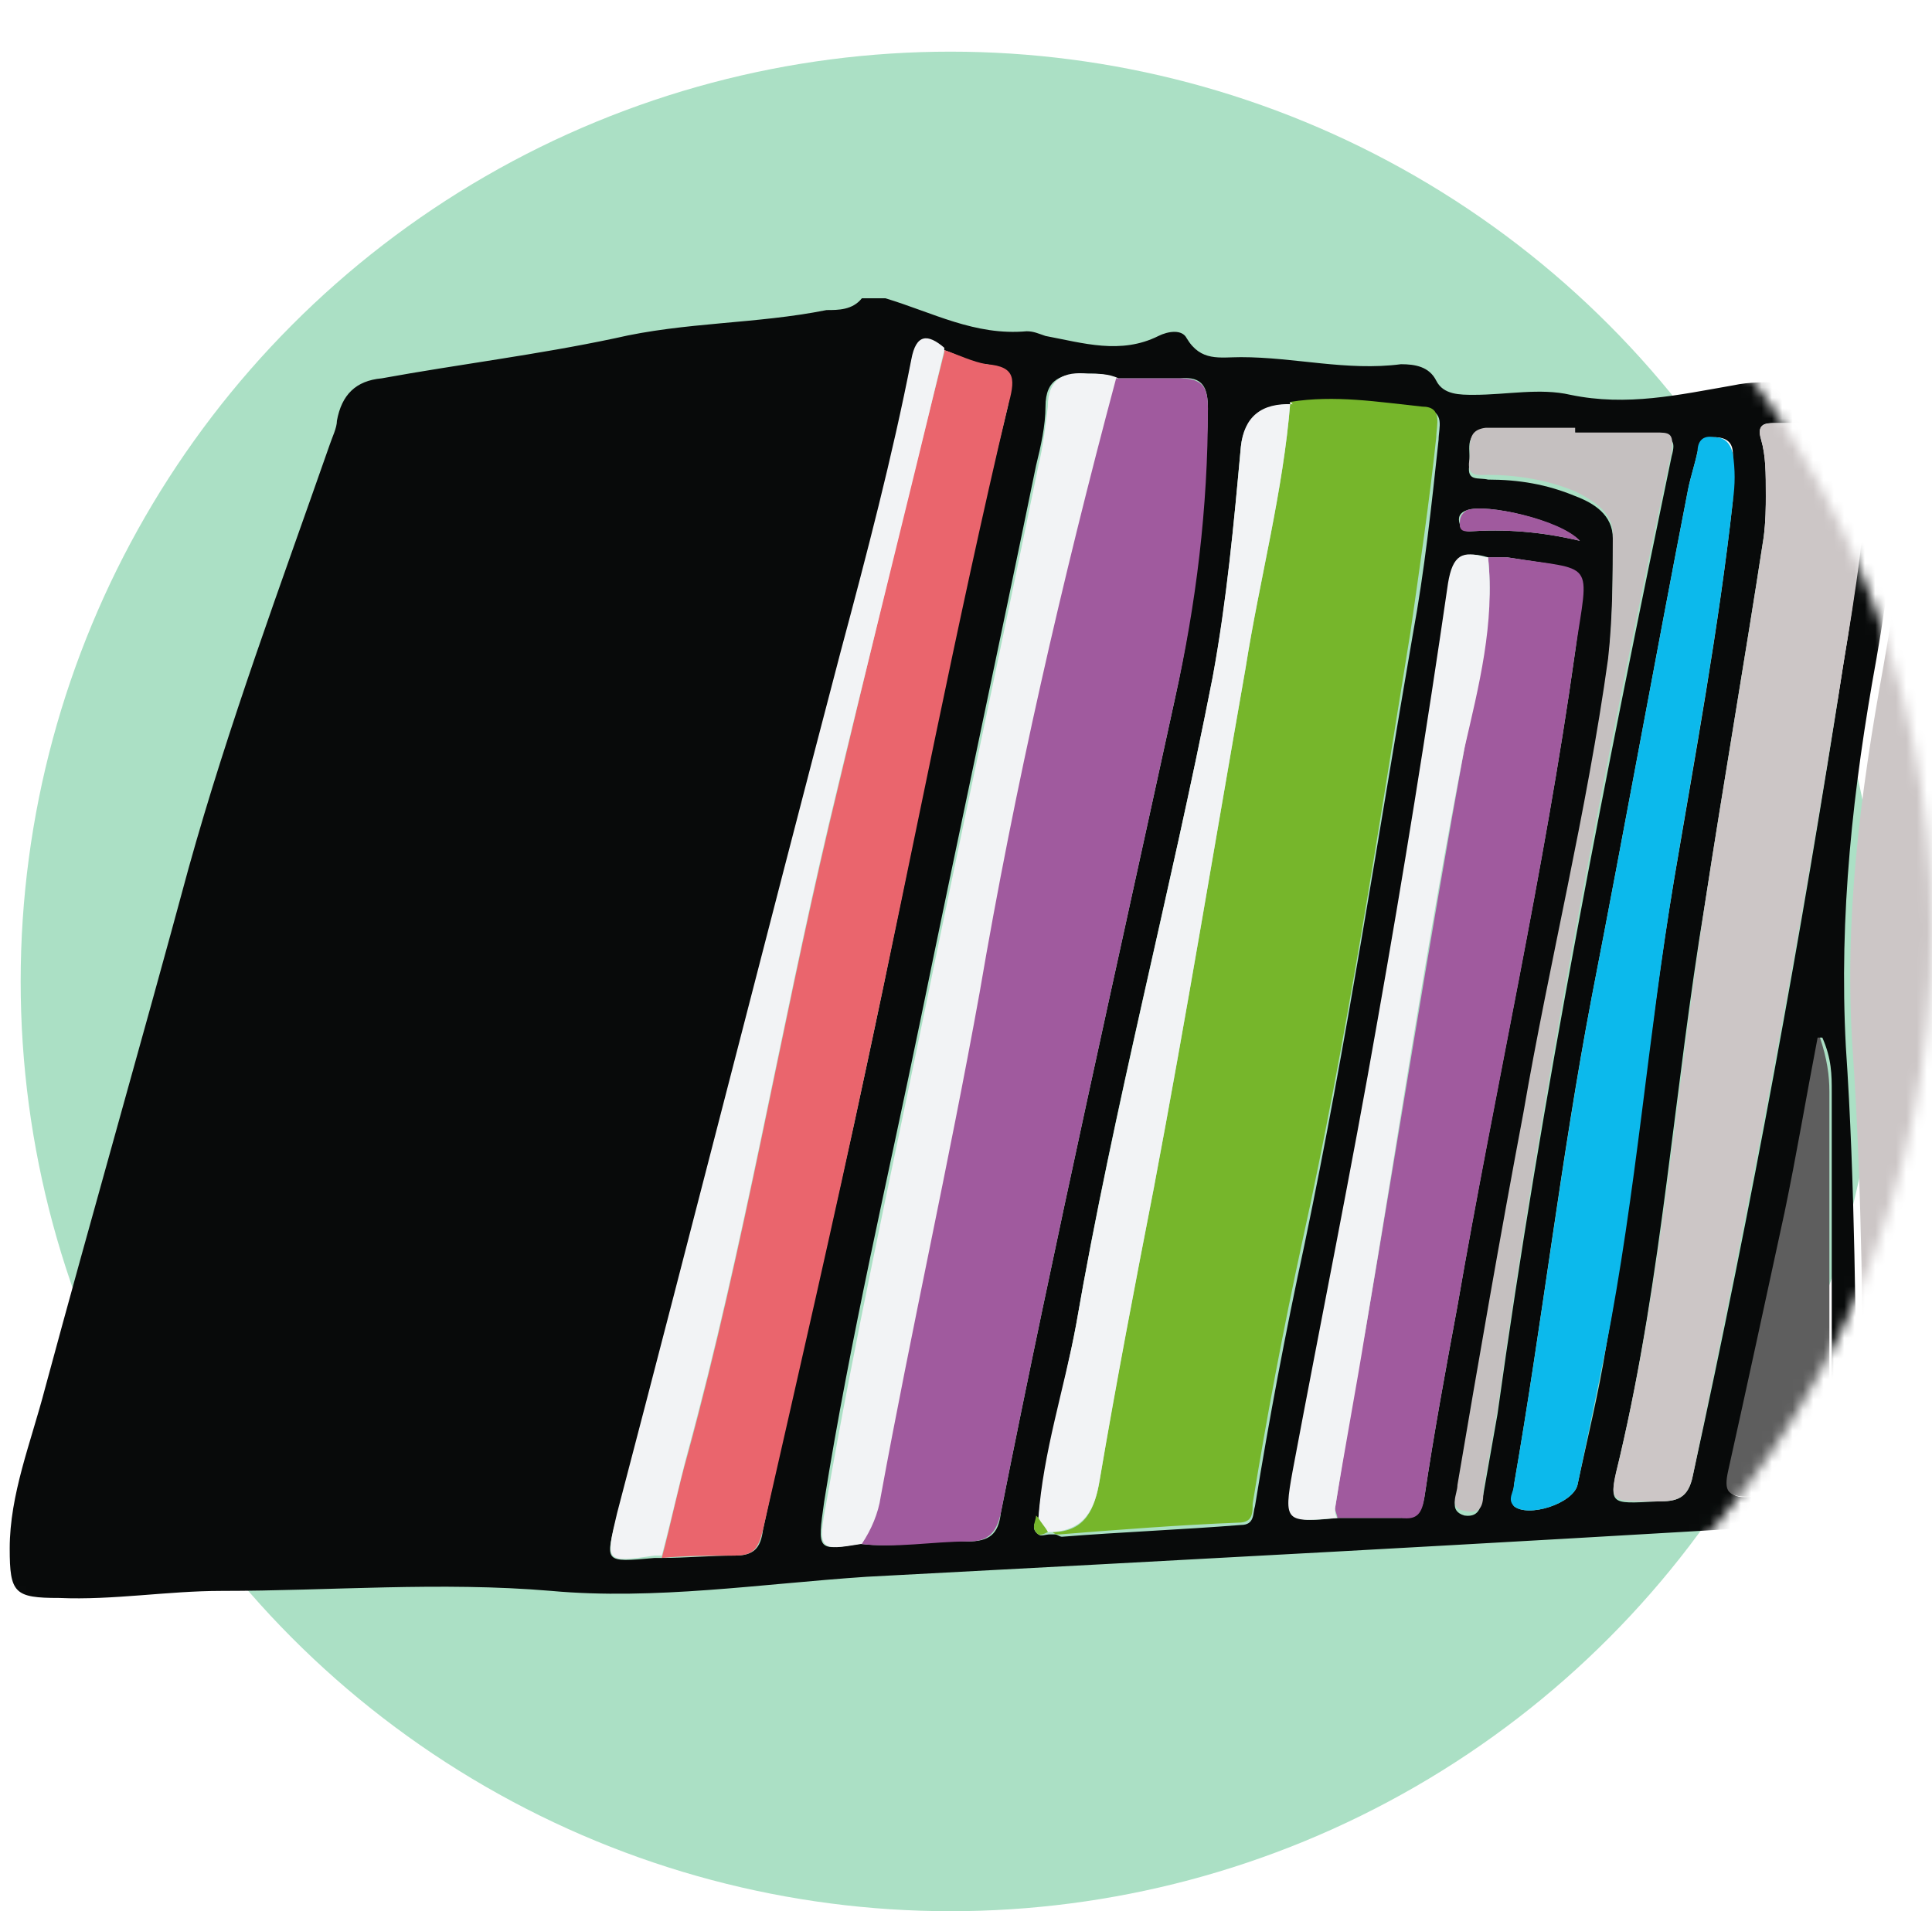 <svg width="187" height="185" viewBox="0 0 187 185" fill="none" xmlns="http://www.w3.org/2000/svg">
<g filter="url(#filter0_d_2932_15463)">
<circle cx="97" cy="90" r="90" fill="#ABE0C5"/>
</g>
<mask id="mask0_2932_15463" style="mask-type:alpha" maskUnits="userSpaceOnUse" x="-24" y="-1" width="211" height="182">
<path d="M187 90.001C187 139.707 146.706 180.001 97 180.001C47.294 180.001 -23.655 173.788 -23.655 90.001C-23.655 6.215 40.166 -0.039 97 -0.04C146.932 -0.041 187 40.296 187 90.001Z" fill="white"/>
</mask>
<g mask="url(#mask0_2932_15463)">
<path d="M321.297 44.827C321.297 44.372 321.297 43.688 321.297 43.232C321.525 43.232 321.753 43.004 321.981 42.776C328.133 42.548 334.513 42.093 340.665 41.865C342.943 41.865 345.449 40.953 347.272 43.004C347.956 43.688 349.095 43.232 349.779 43.004C351.829 42.548 353.88 42.093 355.931 41.637C357.07 41.637 358.209 41.181 359.12 42.093C361.171 43.916 363.222 43.232 365.5 42.776C368.918 42.093 372.336 41.637 375.754 40.953C377.348 40.725 378.716 40.953 379.171 42.548C379.627 43.916 380.538 43.46 381.45 43.46C387.146 42.776 392.842 42.32 398.539 42.776C400.589 42.776 402.64 43.46 403.779 45.055C404.69 46.195 405.374 45.739 406.058 45.055C407.425 44.144 409.02 43.46 410.615 43.46C414.716 43.004 417.678 45.283 417.678 49.386C417.678 57.59 417.678 66.023 417.906 74.228C417.906 92.688 415.399 110.921 412.21 128.926C411.298 133.94 411.298 133.94 406.285 134.167C367.323 136.447 328.361 138.498 289.398 140.777C250.892 143.056 212.613 145.335 174.106 147.614C144.03 149.437 113.954 151.033 83.878 152.628C73.624 153.312 63.371 154.907 53.346 153.995C42.637 153.084 31.928 153.995 21.447 153.995C16.206 153.995 10.966 154.907 5.725 154.679C1.396 154.679 0.94 154.223 0.94 149.893C0.94 144.651 2.991 139.637 4.358 134.395C8.915 117.53 13.7 100.893 18.257 84.028C22.13 70.125 27.143 56.679 31.928 43.004C32.156 42.32 32.611 41.409 32.611 40.725C33.067 38.218 34.434 36.851 36.941 36.623C44.46 35.255 51.979 34.344 59.498 32.748C66.333 31.153 73.169 31.381 80.004 30.013C81.144 30.013 82.511 30.013 83.422 28.874H85.701C90.257 30.241 94.359 32.52 99.371 32.065C100.055 32.065 100.511 32.292 101.194 32.52C104.84 33.204 108.485 34.344 112.131 32.52C113.042 32.065 114.41 31.837 114.865 32.748C116.232 35.027 118.055 34.572 120.106 34.572C125.346 34.572 130.359 35.939 135.6 35.255C136.967 35.255 138.334 35.483 139.017 36.851C139.701 38.218 141.296 38.218 142.663 38.218C145.853 38.218 149.043 37.534 152.005 38.218C157.473 39.358 162.486 38.218 167.726 37.306C170.916 36.623 174.334 37.306 177.524 37.306C179.575 37.306 181.397 38.674 183.22 39.586C183.22 40.953 183.448 42.548 183.676 43.916C183.676 50.525 182.765 57.135 181.625 63.744C179.347 76.279 177.98 88.586 178.663 101.349C179.575 114.795 179.575 128.014 179.803 141.461C179.803 143.056 180.258 143.74 182.081 143.512C183.676 143.512 185.271 143.056 186.866 143.284C189.144 143.284 189.6 142.372 189.6 140.321C188.689 117.302 188.005 94.284 187.094 71.265C186.638 60.553 186.41 50.069 185.954 39.358C185.954 37.762 187.094 37.762 188.233 37.534C199.398 36.851 210.79 36.167 221.955 36.851C222.638 36.851 223.778 36.851 224.005 37.306C225.828 39.586 227.651 38.446 229.93 38.446C235.17 38.446 240.411 39.358 245.651 39.813C246.107 39.813 246.563 39.813 246.563 40.269C248.613 43.46 251.347 41.637 253.854 40.953C256.588 40.269 259.094 40.269 261.373 42.093C262.968 43.232 264.563 42.776 266.386 42.093C268.436 41.409 270.487 41.181 272.31 42.548C273.677 43.46 274.816 43.004 276.183 42.548C277.778 41.865 279.373 41.181 280.968 42.776C281.879 43.688 283.019 43.232 284.158 42.776C285.981 42.32 287.803 41.409 289.626 40.953C292.816 40.269 295.778 40.497 298.285 43.232C299.196 44.372 300.335 44.372 301.702 43.916C304.209 43.004 306.715 41.865 309.449 41.637C311.044 41.637 312.867 41.181 314.006 42.776C314.69 43.916 316.74 41.637 316.968 43.916C316.968 55.083 317.424 66.023 317.652 77.19C318.107 95.651 318.563 114.339 318.791 132.8C318.791 134.851 319.475 135.535 321.525 135.079C323.348 134.623 322.664 133.256 322.664 132.116C322.664 110.921 322.209 89.497 321.981 68.302C321.981 60.097 321.981 51.893 321.525 43.688L321.297 44.827ZM278.234 47.334C276.867 46.879 276.183 47.334 275.955 48.702C274.36 54.4 272.765 60.325 271.398 66.023C265.93 89.042 260.461 112.288 254.993 135.307C253.854 140.093 253.854 140.093 258.639 139.865C260.006 139.865 260.461 139.409 260.689 138.042C261.373 134.167 262.284 130.293 263.196 126.646C268.208 104.995 274.132 83.8 278.462 61.921C279.373 57.818 280.057 53.488 280.284 49.158C280.284 47.79 280.284 46.423 278.234 47.334ZM297.601 48.702C295.55 47.334 295.55 48.702 295.095 50.069C288.259 77.874 281.651 105.907 277.778 134.395C277.094 138.954 277.094 138.954 281.196 138.042C282.791 138.498 282.563 137.13 282.791 136.447C288.031 113.884 293.272 91.321 297.145 68.53C298.057 63.288 298.968 57.818 298.968 52.348C298.968 50.981 299.424 49.158 297.373 48.702H297.601ZM100.511 146.93C100.055 147.386 99.827 148.07 100.511 148.526C100.739 148.754 101.194 148.526 101.65 148.526C101.65 148.526 101.878 148.526 102.106 148.526C102.334 148.526 102.561 148.754 102.789 148.754C108.486 148.298 114.41 148.07 120.106 147.614C121.473 147.614 121.245 146.474 121.473 145.791C122.84 137.358 124.435 128.926 126.258 120.493C130.359 100.893 133.321 81.293 136.739 61.465C137.878 55.311 138.562 48.93 139.245 42.548C139.245 41.409 139.929 39.813 137.878 39.586C133.549 39.358 129.448 38.446 125.119 39.13C122.081 39.13 120.41 40.497 120.106 43.232C119.422 50.753 118.739 58.274 117.372 65.567C113.27 86.535 107.802 107.046 104.156 128.242C103.017 134.395 101.194 140.549 100.511 146.93ZM410.387 129.381C410.387 128.698 410.387 128.242 410.615 127.558C411.754 112.516 412.893 97.702 414.26 82.66C415.172 72.632 416.311 62.376 414.944 52.12C414.488 47.106 414.488 47.106 409.703 48.246C408.564 48.474 407.425 48.93 406.285 49.158C404.235 49.386 403.551 50.525 404.235 52.576C404.007 58.958 404.007 65.567 403.323 71.948C401.273 91.321 398.994 110.465 397.399 129.837C397.399 131.433 397.399 131.888 398.994 131.66C402.412 131.433 405.602 131.205 409.02 131.205C410.159 131.205 410.615 130.521 410.387 129.381ZM369.829 133.028C372.791 133.712 373.475 131.888 373.703 129.609C373.931 126.646 374.159 123.684 374.614 120.721C376.665 103.856 378.716 87.218 380.083 70.353C380.538 63.744 381.222 57.135 380.083 50.525C379.399 46.879 378.716 46.423 375.07 46.423C373.703 46.423 372.336 46.423 370.969 46.423C367.551 46.651 367.551 46.651 368.007 50.297C368.234 61.465 367.095 72.86 366.184 84.028C365.045 98.614 364.133 112.972 363.45 127.558C363.222 133.94 363.45 133.94 369.829 133.028ZM302.842 113.428C304.664 99.525 307.399 85.851 309.677 72.176C311.044 64.656 312.411 57.362 311.728 49.841C311.5 48.246 309.905 48.474 308.993 48.474C307.626 48.474 306.259 48.474 304.892 48.474C303.069 48.474 302.386 48.93 302.386 50.981C302.842 55.083 302.386 59.186 301.702 63.288C298.968 79.697 295.55 95.879 291.905 112.06C290.082 120.037 288.259 128.014 286.436 136.219C286.436 137.13 285.525 138.27 287.348 138.27C290.765 138.27 294.183 138.27 297.601 138.042C298.74 138.042 299.424 137.358 299.652 135.991C299.88 133.484 300.563 131.205 301.019 128.698C301.474 123.684 303.069 118.898 302.842 113.884V113.428ZM129.448 146.93C131.498 146.93 133.549 146.93 135.6 146.93C137.195 146.93 137.65 146.247 137.878 144.879C138.79 138.726 139.929 132.572 141.068 126.419C144.714 105.223 149.498 84.256 152.461 63.06C153.6 54.172 154.283 55.311 145.853 53.944C145.169 53.944 144.714 53.944 144.03 53.944C141.752 53.26 140.84 53.944 140.384 56.451C138.106 70.581 136.055 84.711 133.549 98.842C131.043 113.428 128.081 128.014 125.346 142.372C124.435 147.386 124.663 147.386 129.676 146.93H129.448ZM349.779 50.753C349.779 51.437 349.551 52.12 349.551 52.804C348.639 66.707 347.728 80.609 346.817 94.284C345.905 107.046 345.222 119.581 344.31 132.344C344.31 133.94 344.31 134.623 346.361 134.395C350.006 133.94 353.652 133.94 357.298 133.484C359.576 133.94 360.488 133.028 360.488 130.749C360.488 130.065 360.488 129.381 360.488 128.926C361.399 109.325 362.766 89.953 364.133 70.353C364.589 63.516 365.272 56.679 364.817 49.614C364.817 47.562 363.905 46.651 361.855 46.423C358.209 45.967 354.791 46.423 351.146 46.423C350.006 46.423 349.323 46.651 349.551 48.018C349.551 48.93 349.551 49.841 349.779 50.753ZM91.397 33.888C89.802 32.52 88.662 32.52 88.207 35.027C86.384 44.599 83.878 53.944 81.371 63.288C74.08 91.093 67.017 118.898 59.726 146.702C58.586 151.261 58.358 151.261 63.371 150.805C63.599 150.805 63.827 150.805 64.055 150.805C66.333 150.805 68.84 150.577 71.118 150.577C72.941 150.577 73.624 149.893 73.852 148.07C77.042 133.028 80.688 118.214 83.878 103.172C88.435 81.976 92.308 60.553 97.549 39.358C98.004 37.078 98.232 35.711 95.498 35.255C94.131 35.255 92.764 34.344 91.397 33.888ZM324.943 48.246C324.943 57.59 324.943 66.707 325.171 76.051C325.627 94.967 325.627 113.884 326.082 132.8C326.082 133.256 326.082 133.484 326.082 133.94C326.082 135.307 326.538 135.763 327.905 135.763C330.867 135.763 333.829 135.763 336.563 135.079C339.146 135.383 340.513 134.167 340.665 131.433C342.032 112.06 343.171 92.46 344.538 73.088C344.994 65.111 345.905 57.362 346.133 49.386C346.133 46.651 345.677 45.511 342.487 45.739C337.475 45.739 332.462 45.739 327.449 45.283C324.943 45.283 324.259 45.967 324.715 48.246H324.943ZM225.6 140.549C226.284 139.637 226.512 138.726 226.74 137.814C231.297 117.53 235.626 97.018 240.866 76.735C243.373 67.162 245.879 57.818 247.474 48.018C247.93 45.739 247.474 44.599 244.968 44.372C240.411 43.916 235.854 43.004 231.297 42.548C227.423 42.093 227.423 42.32 226.967 46.195C225.6 53.488 224.689 60.781 223.094 67.846C217.853 91.776 213.296 115.707 209.195 139.865C208.967 141.688 209.195 142.144 211.018 142.144C215.575 142.144 220.132 141.688 224.689 141.461C225.373 141.461 226.056 141.461 226.056 140.549H225.6ZM108.03 36.623C107.118 36.167 105.979 36.167 105.068 36.167C102.789 36.167 101.194 36.623 101.194 39.358C101.194 41.181 100.739 43.232 100.283 45.055C96.637 62.832 92.764 80.837 89.118 98.614C85.928 114.111 82.283 129.609 79.776 145.335C79.093 150.121 79.093 150.121 83.194 149.437C86.84 149.893 90.257 148.981 93.675 149.209C95.726 149.209 96.637 148.526 96.865 146.474C102.106 120.037 108.03 93.828 113.726 67.618C115.777 58.274 116.688 48.93 116.916 39.586C116.916 37.534 116.46 36.395 114.182 36.623C112.131 36.623 110.08 36.623 108.03 36.623ZM200.993 142.828C203.727 143.132 205.322 141.992 205.777 139.409C208.056 126.419 210.334 113.428 212.841 100.437C216.486 82.204 220.816 63.972 223.55 45.739C224.233 41.181 224.233 41.409 219.448 40.953C210.79 40.269 202.132 40.953 193.474 40.725C189.6 40.725 189.6 40.725 190.284 44.599C190.284 45.055 190.284 45.511 190.284 45.967C191.423 73.088 192.334 100.209 193.474 127.33C193.474 131.888 193.701 136.674 193.929 141.233C193.929 142.144 193.701 143.512 195.296 143.284C197.119 143.284 199.17 143.512 200.993 142.828ZM384.412 61.693C383.956 72.632 383.045 81.977 382.133 91.549C380.766 104.539 379.399 117.302 377.804 130.293C377.804 132.116 377.804 132.8 379.855 132.8C383.728 132.344 387.374 132.116 391.247 132.116C393.07 132.116 393.526 131.205 393.526 129.609C393.526 126.419 393.982 123 394.437 119.809C396.26 101.804 398.311 83.572 399.906 65.567C400.361 60.325 400.589 55.083 399.906 49.841C399.906 48.246 399.45 46.879 397.627 46.423C393.07 45.511 388.513 45.511 384.184 46.423C383.273 46.423 382.817 47.106 383.045 48.246C384.412 53.032 383.728 58.046 383.956 61.465L384.412 61.693ZM235.17 141.005C236.309 141.005 237.449 140.777 238.36 141.005C241.094 141.005 242.461 140.321 242.689 137.358C242.689 135.307 243.373 133.256 243.828 131.205C248.158 109.098 253.854 87.446 259.094 65.567C260.234 60.325 261.373 55.311 262.056 50.069C262.284 48.018 261.829 46.651 259.322 46.651C257.044 46.651 254.537 46.651 252.259 46.651C251.12 46.651 250.664 47.106 250.664 48.246C250.208 50.753 249.752 53.26 249.297 55.767C242.917 82.432 236.081 108.87 230.613 135.763C229.474 141.688 229.246 141.688 235.398 141.233L235.17 141.005ZM170.916 48.018C170.916 48.93 170.916 50.525 170.689 52.12C168.866 63.972 166.815 75.823 164.992 87.674C162.03 105.451 160.891 123.456 156.79 141.005C155.65 145.791 155.65 145.563 160.435 145.335C162.258 145.335 163.397 145.107 163.853 142.828C169.549 116.846 174.334 90.637 178.435 64.2C179.575 57.362 180.486 50.525 180.714 43.688C180.714 41.865 180.03 40.953 178.208 40.953C176.157 40.953 174.106 40.953 171.828 40.953C170.916 40.953 170.005 40.953 170.461 42.548C170.916 44.144 170.916 45.739 170.916 48.018ZM293.044 47.79C292.133 47.79 291.221 47.334 290.31 47.334C288.259 47.334 285.525 46.423 283.93 47.79C282.563 48.702 283.93 51.209 283.246 53.032C283.246 53.488 283.246 53.716 283.246 54.172C280.968 69.669 277.094 84.711 273.221 99.981C270.259 112.516 267.297 125.051 264.107 137.586C263.651 139.181 264.107 139.865 265.702 139.637C267.525 139.637 269.348 139.181 271.17 139.409C274.132 139.637 274.816 138.042 275.272 135.535C277.55 117.758 280.512 99.981 284.614 82.432C287.348 71.037 289.626 59.642 293.272 48.018L293.044 47.79ZM167.726 48.474C167.726 46.879 167.726 45.283 167.726 43.916C167.726 42.776 167.043 42.32 165.904 42.32C164.764 42.32 164.537 43.004 164.309 43.688C164.081 44.827 163.625 46.195 163.397 47.334C160.207 63.744 157.245 80.153 154.055 96.563C151.093 112.06 149.271 128.014 146.536 143.74C146.536 144.423 146.081 145.107 146.536 145.791C147.904 146.93 152.233 145.563 152.688 143.74C153.6 139.409 154.739 134.851 155.423 130.521C158.157 115.479 159.524 100.209 162.03 85.167C164.081 73.088 166.359 60.781 167.726 48.474ZM247.474 140.321C249.98 140.549 251.12 139.637 251.803 136.902C258.639 108.414 264.335 79.925 272.537 51.892C273.905 46.879 273.905 46.879 268.664 48.018C266.613 48.474 265.246 49.158 265.018 51.437C264.791 57.362 263.196 63.06 261.829 68.758C256.132 91.776 250.664 115.023 245.879 138.27C245.423 140.093 245.651 141.005 247.702 140.549L247.474 140.321ZM313.55 71.721C312.411 78.33 311.272 84.939 310.361 91.549C308.082 106.135 305.804 120.721 303.525 135.307C303.525 136.674 303.525 137.13 305.12 136.902C307.626 136.674 310.133 136.447 312.411 136.674C314.69 136.674 315.145 135.991 315.145 133.712C314.918 118.214 314.69 102.716 314.234 86.99C314.234 81.749 314.234 76.735 313.323 71.493L313.55 71.721ZM152.461 41.865C149.498 41.865 146.536 41.865 143.802 41.865C141.524 41.865 142.435 43.688 142.207 45.055C141.979 46.651 143.119 46.195 144.03 46.423C146.992 46.423 149.726 46.879 152.461 48.018C154.283 48.702 156.106 49.841 156.106 52.12C156.106 56.223 156.106 60.325 155.65 64.2C153.6 79.014 149.954 93.372 147.448 108.186C145.397 120.265 143.119 132.116 141.068 144.195C141.068 144.879 140.157 146.247 141.752 146.702C143.347 146.93 143.347 145.563 143.574 144.651C144.03 142.144 144.486 139.409 144.941 136.902C149.271 105.679 155.423 74.911 161.802 44.144C162.258 42.548 161.802 42.32 160.207 42.32C157.701 42.32 155.195 42.32 152.461 42.32V41.865ZM176.157 100.437C175.018 106.363 174.106 111.832 172.967 117.302C171.144 125.735 169.549 133.94 167.499 142.372C167.043 144.423 167.499 145.107 169.549 144.879C171.372 144.879 172.967 144.423 174.79 144.423C177.068 144.423 177.296 143.512 177.296 141.688C177.296 129.609 177.296 117.758 177.296 105.679C177.296 104.084 177.296 102.488 176.385 100.437H176.157ZM152.916 52.348C150.866 50.297 143.802 48.702 141.979 49.386C141.296 49.614 141.068 50.069 141.296 50.753C141.296 51.209 141.752 51.437 142.207 51.437C145.625 51.209 149.043 51.437 152.916 52.348ZM176.84 99.297C176.84 99.297 176.84 99.07 176.84 98.842C176.84 98.842 176.84 99.07 176.84 99.297C176.84 99.297 176.84 99.525 176.84 99.753C176.84 99.753 176.84 99.525 176.84 99.297Z" fill="#080A0A"/>
<path d="M186.638 40.041C187.093 50.752 187.321 61.236 187.777 71.948C188.461 94.967 189.372 117.985 190.283 141.004C190.283 143.283 189.828 144.195 187.549 143.967C185.954 143.967 184.359 143.967 182.764 144.195C180.942 144.423 180.714 143.739 180.486 142.144C180.258 128.697 180.258 115.478 179.347 102.032C178.435 89.269 180.03 76.962 182.309 64.427C183.448 57.818 184.587 51.436 184.359 44.599C184.359 43.232 184.131 41.636 183.904 40.269C184.815 40.269 185.726 40.269 186.638 40.041Z" fill="#CCC6C6"/>
<path d="M124.891 38.902C129.22 38.218 133.321 38.902 137.65 39.358C139.701 39.358 139.017 41.181 139.017 42.321C138.334 48.702 137.422 54.856 136.511 61.237C133.321 80.837 130.359 100.665 126.03 120.265C124.207 128.698 122.612 137.131 121.245 145.563C121.245 146.475 121.245 147.387 119.878 147.387C114.182 147.614 108.258 148.07 102.561 148.526C102.334 148.526 102.106 148.526 101.878 148.298C105.068 148.298 105.979 146.019 106.435 143.284C108.03 133.712 109.853 124.368 111.675 115.024C114.865 98.158 117.599 81.521 120.562 64.656C121.929 55.995 124.207 47.563 124.891 38.902Z" fill="#76B62B"/>
<path d="M108.03 36.623C110.08 36.623 112.131 36.623 114.182 36.623C116.46 36.623 116.916 37.535 116.916 39.586C116.916 49.158 115.777 58.502 113.726 67.618C108.03 93.828 102.106 120.037 96.865 146.475C96.409 148.526 95.498 149.21 93.675 149.21C90.257 149.21 86.612 149.893 83.194 149.437C84.106 148.07 84.789 146.703 85.017 144.879C87.979 128.47 91.852 112.288 94.587 96.107C98.004 76.051 102.561 56.223 107.802 36.623H108.03Z" fill="#A05A9E"/>
<path d="M91.397 33.888C92.765 34.343 94.132 35.027 95.499 35.255C98.461 35.483 98.233 36.85 97.549 39.357C92.537 60.553 88.436 81.976 83.879 103.172C80.689 118.214 77.271 133.028 73.853 148.07C73.397 149.893 72.942 150.577 71.119 150.577C68.84 150.577 66.334 150.577 64.055 150.805C64.967 147.386 65.65 143.967 66.562 140.776C72.03 120.721 75.448 100.209 80.233 79.925C83.879 64.655 87.524 49.385 91.397 34.115V33.888Z" fill="#EA656D"/>
<path d="M170.916 48.019C170.916 45.74 170.916 44.145 170.461 42.549C170.005 41.182 170.688 40.954 171.828 40.954C173.878 40.954 175.929 40.954 178.207 40.954C180.03 40.954 180.714 41.866 180.714 43.689C180.714 50.526 179.575 57.363 178.435 64.201C174.334 90.41 169.321 116.62 163.853 142.829C163.397 145.108 162.258 145.336 160.435 145.336C155.65 145.336 155.65 145.564 156.79 141.006C160.891 123.457 162.258 105.452 164.992 87.675C166.815 75.824 168.866 63.973 170.688 52.121C170.916 50.526 170.916 48.931 170.916 48.019Z" fill="#CCC6C6"/>
<path d="M144.03 53.943C144.714 53.943 145.397 53.943 145.853 53.943C154.511 55.311 153.828 53.943 152.461 63.06C149.498 84.255 144.714 105.451 141.068 126.418C139.929 132.572 138.79 138.725 137.878 144.879C137.65 146.474 137.195 147.158 135.6 146.93C133.549 146.93 131.498 146.93 129.448 146.93C129.448 146.702 129.22 146.246 129.22 146.018C130.131 140.32 131.043 134.395 132.182 128.697C135.372 110.009 138.334 91.092 141.752 72.404C142.891 66.25 144.714 60.097 144.03 53.943Z" fill="#A05A9E"/>
<path d="M167.726 48.473C166.359 60.78 164.08 72.859 162.03 85.166C159.523 100.208 158.384 115.478 155.422 130.52C154.511 135.078 153.599 139.408 152.688 143.739C152.232 145.562 147.903 146.929 146.536 145.79C145.852 145.106 146.536 144.422 146.536 143.739C149.27 128.013 151.093 112.287 154.055 96.561C157.245 80.152 160.207 63.743 163.397 47.333C163.625 46.194 164.08 44.826 164.308 43.687C164.308 42.775 164.764 42.092 165.903 42.319C167.042 42.319 167.498 43.003 167.726 43.915C167.954 45.51 167.954 46.877 167.726 48.473Z" fill="#0CB9EC"/>
<path d="M108.03 36.623C102.789 56.224 98.232 76.052 94.814 96.107C91.853 112.517 88.207 128.698 85.245 144.88C85.017 146.475 84.333 148.071 83.422 149.438C79.321 150.122 79.093 150.122 80.004 145.336C82.739 129.61 86.156 114.112 89.346 98.614C92.992 80.838 96.865 62.833 100.511 45.056C100.966 43.233 101.194 41.181 101.422 39.358C101.422 36.623 103.017 35.94 105.296 36.167C106.207 36.167 107.346 36.168 108.258 36.623H108.03Z" fill="#F2F3F5"/>
<path d="M124.891 38.901C124.207 47.562 121.929 55.994 120.562 64.655C117.599 81.52 114.865 98.157 111.675 115.023C109.853 124.367 108.03 133.939 106.435 143.283C105.979 146.018 105.068 148.069 101.878 148.297C101.878 148.297 101.65 148.297 101.422 148.297C101.194 147.841 100.739 147.386 100.511 146.93C100.966 140.548 103.017 134.395 104.156 128.241C107.802 107.274 113.27 86.534 117.372 65.566C118.739 58.045 119.422 50.752 120.106 43.231C120.41 40.345 122.081 38.977 125.119 39.129L124.891 38.901Z" fill="#F2F3F5"/>
<path d="M91.397 33.889C87.752 49.159 83.878 64.429 80.233 79.698C75.448 99.982 72.03 120.494 66.562 140.55C65.65 143.969 64.967 147.159 64.055 150.578C63.828 150.578 63.6 150.578 63.372 150.578C58.587 151.262 58.587 151.262 59.726 146.476C67.017 118.671 74.081 90.866 81.372 63.061C83.878 53.717 86.385 44.145 88.207 34.8C88.663 32.294 89.802 32.294 91.397 33.661V33.889Z" fill="#F2F3F5"/>
<path d="M144.029 53.943C144.713 60.325 143.118 66.478 141.751 72.404C138.105 91.092 135.371 109.781 132.181 128.697C131.27 134.395 130.131 140.321 129.219 146.018C129.219 146.246 129.219 146.702 129.447 146.93C124.434 147.386 124.206 147.386 125.118 142.372C127.852 127.786 130.814 113.199 133.32 98.841C135.827 84.711 138.105 70.581 140.156 56.45C140.612 53.715 141.523 53.26 143.802 53.943H144.029Z" fill="#F2F3F5"/>
<path d="M152.46 41.866C154.967 41.866 157.473 41.866 160.207 41.866C161.574 41.866 162.03 41.866 161.802 43.689C155.195 74.457 149.27 105.224 144.941 136.448C144.486 138.955 144.03 141.69 143.574 144.197C143.574 145.336 143.574 146.704 141.751 146.248C140.156 146.02 141.068 144.652 141.068 143.741C143.118 131.662 145.169 119.81 147.448 107.731C149.954 93.145 153.6 78.559 155.65 63.745C156.106 59.643 156.106 55.54 156.106 51.666C156.106 49.615 154.283 48.475 152.46 47.563C149.726 46.424 146.764 45.968 144.03 45.968C143.118 45.968 141.979 46.196 142.207 44.601C142.435 43.461 141.751 41.638 143.802 41.41C146.764 41.41 149.726 41.41 152.46 41.41V41.866Z" fill="#C5C0C0"/>
<path d="M176.157 100.437C176.841 102.489 177.068 104.084 177.068 105.679C177.068 117.758 177.068 129.61 177.068 141.689C177.068 143.512 176.841 144.652 174.562 144.424C172.967 144.424 171.144 144.424 169.322 144.879C167.271 144.879 166.815 144.424 167.271 142.372C169.094 134.168 170.916 125.735 172.739 117.303C173.879 111.833 174.79 106.363 175.929 100.437H176.157Z" fill="#5E5E5E"/>
<path d="M152.915 52.349C149.042 51.437 145.624 51.209 142.206 51.437C141.751 51.437 141.295 51.437 141.295 50.754C141.295 50.298 141.295 49.842 141.978 49.386C143.801 48.702 151.092 50.298 152.915 52.349Z" fill="#A05A9E"/>
<path d="M100.512 146.93C100.74 147.386 101.195 147.842 101.423 148.297C100.967 148.525 100.512 148.753 100.284 148.297C99.828 147.842 100.284 147.158 100.284 146.702L100.512 146.93Z" fill="#76B62B"/>
</g>
<defs>
<filter id="filter0_d_2932_15463" x="2" y="0" width="185" height="185" filterUnits="userSpaceOnUse" color-interpolation-filters="sRGB">
<feFlood flood-opacity="0" result="BackgroundImageFix"/>
<feColorMatrix in="SourceAlpha" type="matrix" values="0 0 0 0 0 0 0 0 0 0 0 0 0 0 0 0 0 0 127 0" result="hardAlpha"/>
<feOffset dx="-5" dy="5"/>
<feComposite in2="hardAlpha" operator="out"/>
<feColorMatrix type="matrix" values="0 0 0 0 0 0 0 0 0 0 0 0 0 0 0 0 0 0 1 0"/>
<feBlend mode="normal" in2="BackgroundImageFix" result="effect1_dropShadow_2932_15463"/>
<feBlend mode="normal" in="SourceGraphic" in2="effect1_dropShadow_2932_15463" result="shape"/>
</filter>
</defs>
</svg>
